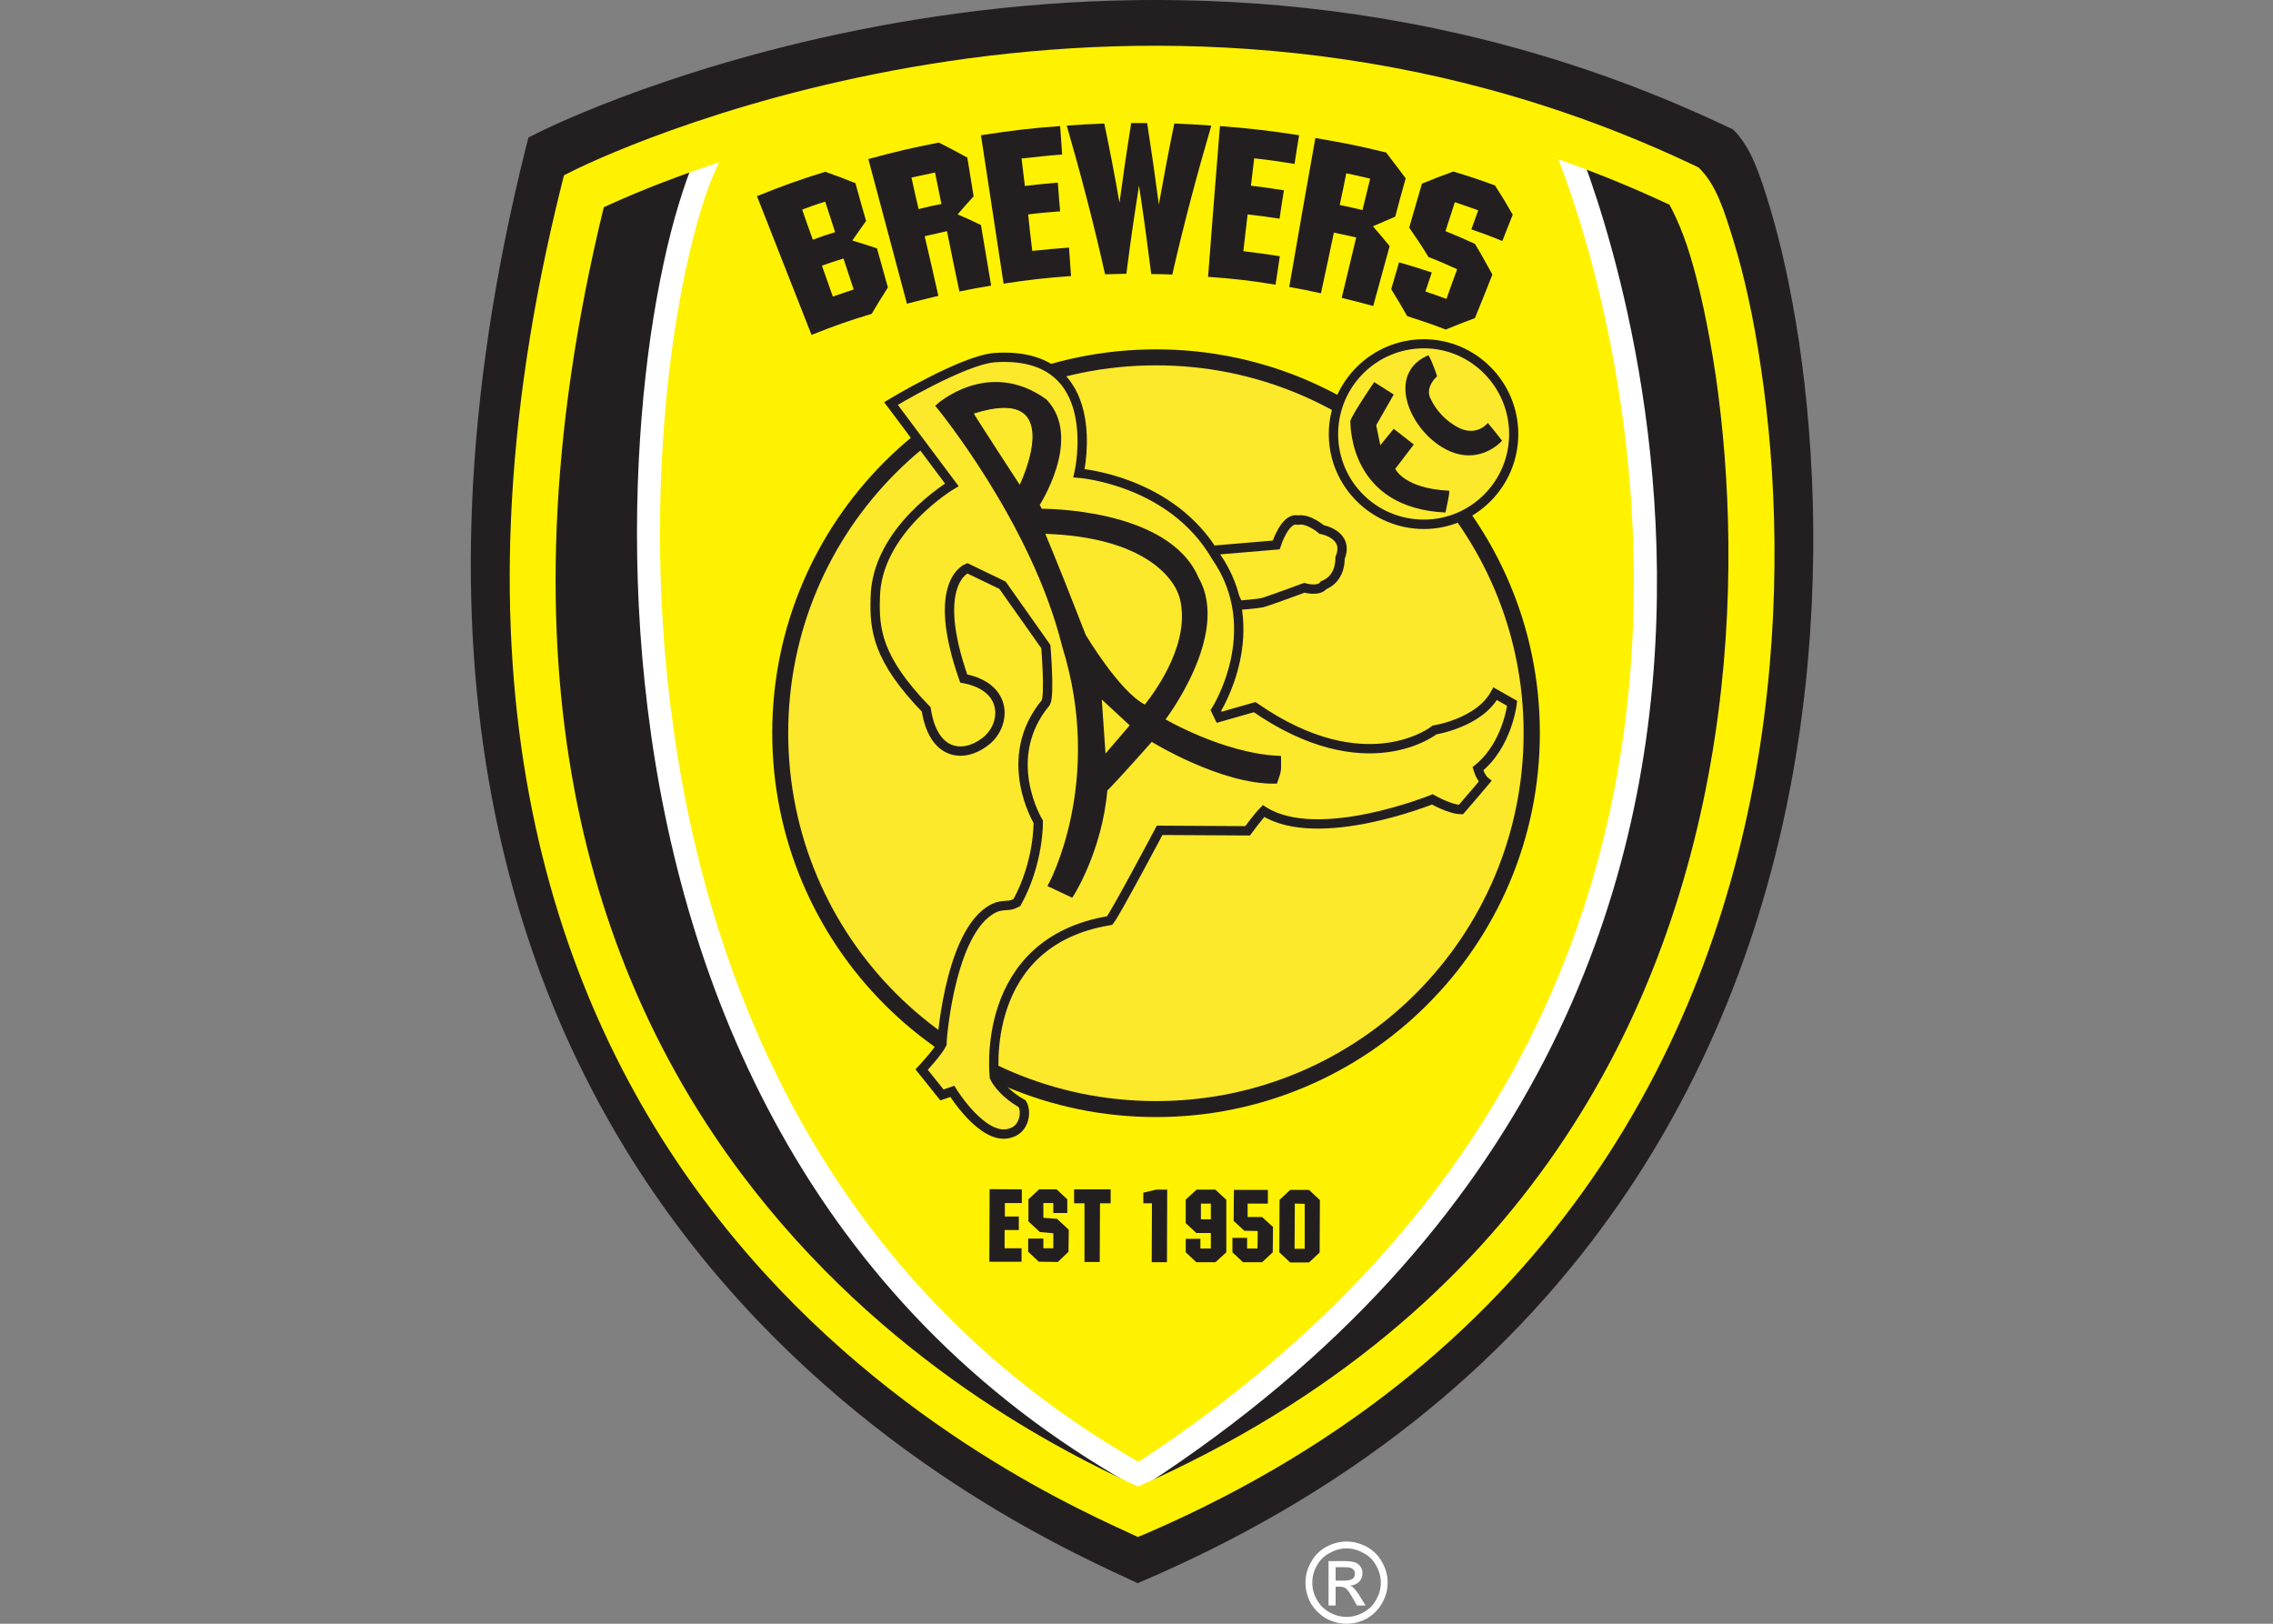 <?xml version="1.0" encoding="UTF-8"?>
<svg xmlns="http://www.w3.org/2000/svg" xmlns:xlink="http://www.w3.org/1999/xlink" width="35pt" height="25pt" viewBox="0 0 35 25" version="1.1">
<rect x="0" y="0" width="35" height="25" fill="#808080" stroke="none"/>
<defs>
<clipPath id="clip1">
  <path d="M 7 0 L 27.922 0 L 27.922 24 L 7 24 Z M 7 0 "/>
</clipPath>
<clipPath id="clip2">
  <path d="M 9 0 L 26 0 L 26 24 L 9 24 Z M 9 0 "/>
</clipPath>
<clipPath id="clip3">
  <path d="M 17.52 23.961 C 15.352 22.961 4.57 17.945 8.457 2.375 C 9.289 1.965 17.703 -1.863 26.457 2.301 C 27.434 3.367 30.742 18.238 17.52 23.961 "/>
</clipPath>
<clipPath id="clip4">
  <path d="M 7 0 L 27.922 0 L 27.922 24 L 7 24 Z M 7 0 "/>
</clipPath>
<clipPath id="clip5">
  <path d="M 17.52 23.961 C 15.352 22.961 4.57 17.945 8.457 2.375 C 9.289 1.965 17.703 -1.863 26.457 2.301 C 27.434 3.367 30.742 18.238 17.52 23.961 "/>
</clipPath>
<clipPath id="clip6">
  <path d="M 7 0 L 27.922 0 L 27.922 25 L 7 25 Z M 7 0 "/>
</clipPath>
<clipPath id="clip7">
  <path d="M 9 1 L 26 1 L 26 23 L 9 23 Z M 9 1 "/>
</clipPath>
<clipPath id="clip8">
  <path d="M 17.523 23.281 C 15.48 22.336 5.324 17.613 8.988 2.941 C 9.77 2.555 17.699 -1.055 25.945 2.871 C 26.863 3.879 29.98 17.887 17.523 23.281 "/>
</clipPath>
</defs>
<g id="surface1">
<g clip-path="url(#clip1)" clip-rule="nonzero">
<path style=" stroke:none;fill-rule:nonzero;fill:rgb(13.725%,12.157%,12.549%);fill-opacity:1;" d="M 17.52 23.961 C 15.352 22.961 4.57 17.945 8.457 2.375 C 9.289 1.965 17.703 -1.863 26.457 2.301 C 27.434 3.367 30.742 18.238 17.52 23.961 "/>
</g>
<g clip-path="url(#clip2)" clip-rule="nonzero">
<g clip-path="url(#clip3)" clip-rule="nonzero">
<path style=" stroke:none;fill-rule:nonzero;fill:rgb(100%,94.902%,0%);fill-opacity:1;" d="M 17.535 23.367 C 30.277 15.09 24.52 1.676 24.488 1.602 C 24.488 1.602 17.582 -0.809 10.691 1.504 C 9.414 3.094 7.023 17.449 17.535 23.367 "/>
</g>
</g>
<g clip-path="url(#clip4)" clip-rule="nonzero">
<g clip-path="url(#clip5)" clip-rule="nonzero">
<path style="fill:none;stroke-width:2.64;stroke-linecap:butt;stroke-linejoin:miter;stroke:rgb(13.725%,12.157%,12.549%);stroke-opacity:1;stroke-miterlimit:4;" d="M -0.004 0.006 C 89.641 58.24 49.133 152.612 48.913 153.134 C 48.913 153.134 0.326 170.091 -48.152 153.822 C -57.139 142.636 -73.958 41.641 -0.004 0.006 Z M -0.004 0.006 " transform="matrix(0.142,0,0,-0.142,17.536,23.368)"/>
</g>
</g>
<g clip-path="url(#clip6)" clip-rule="nonzero">
<path style=" stroke:none;fill-rule:nonzero;fill:rgb(13.725%,12.157%,12.549%);fill-opacity:1;" d="M 17.516 24.375 L 17.367 24.305 C 16.277 23.801 12.961 22.266 10.418 18.855 C 7.879 15.449 6.129 10.156 8.094 2.285 L 8.137 2.117 L 8.293 2.039 C 8.742 1.816 11.078 0.746 14.434 0.25 C 17.789 -0.246 22.16 -0.16 26.617 1.961 L 26.684 1.992 L 26.734 2.043 C 26.965 2.301 27.09 2.652 27.254 3.195 C 27.418 3.738 27.578 4.441 27.703 5.273 C 27.949 6.941 28.043 9.117 27.684 11.445 C 26.969 16.098 24.402 21.395 17.672 24.309 Z M 17.52 23.543 C 23.895 20.723 26.258 15.77 26.941 11.328 C 27.289 9.09 27.195 6.984 26.961 5.387 C 26.844 4.586 26.691 3.91 26.539 3.414 C 26.402 2.965 26.25 2.672 26.211 2.602 C 21.945 0.598 17.766 0.516 14.539 0.992 C 11.504 1.441 9.375 2.359 8.789 2.637 C 6.938 10.23 8.617 15.191 11.02 18.41 C 13.355 21.543 16.344 22.996 17.52 23.543 Z M 17.52 23.543 "/>
</g>
<path style=" stroke:none;fill-rule:nonzero;fill:rgb(13.725%,12.157%,12.549%);fill-opacity:1;" d="M 17.523 23.281 C 15.48 22.336 5.324 17.609 8.988 2.941 C 9.77 2.555 17.699 -1.055 25.945 2.871 C 26.863 3.879 29.98 17.887 17.523 23.281 "/>
<g clip-path="url(#clip7)" clip-rule="nonzero">
<g clip-path="url(#clip8)" clip-rule="nonzero">
<path style=" stroke:none;fill-rule:nonzero;fill:rgb(100%,94.902%,0%);fill-opacity:1;" d="M 17.535 22.719 C 29.543 14.922 24.121 2.281 24.09 2.215 C 24.09 2.215 17.582 -0.059 11.09 2.121 C 9.887 3.621 7.633 17.145 17.535 22.719 "/>
<path style=" stroke:none;fill-rule:nonzero;fill:rgb(100%,100%,100%);fill-opacity:1;" d="M 17.543 22.926 L 17.449 22.875 C 12.438 20.055 10.5 15.215 9.973 10.914 C 9.707 8.762 9.793 6.742 10.02 5.16 C 10.137 4.371 10.285 3.688 10.449 3.152 C 10.609 2.621 10.77 2.234 10.953 2.008 L 10.984 1.969 L 11.035 1.949 C 17.594 -0.25 24.152 2.047 24.152 2.047 L 24.223 2.074 L 24.254 2.145 C 24.277 2.199 25.648 5.387 25.504 9.574 C 25.363 13.758 23.684 18.938 17.633 22.867 Z M 17.531 22.508 C 23.41 18.648 25.012 13.645 25.148 9.562 C 25.285 5.598 24.047 2.574 23.957 2.359 C 23.742 2.285 17.5 0.184 11.207 2.27 C 11.09 2.434 10.93 2.77 10.785 3.258 C 10.633 3.77 10.484 4.434 10.371 5.211 C 10.148 6.762 10.062 8.754 10.324 10.871 C 10.84 15.07 12.711 19.746 17.531 22.508 Z M 17.531 22.508 "/>
</g>
</g>
<path style=" stroke:none;fill-rule:nonzero;fill:rgb(100%,94.902%,0%);fill-opacity:1;" d="M 17.52 23.664 L 17.379 23.598 C 16.355 23.129 13.23 21.68 10.836 18.469 C 8.441 15.258 6.793 10.273 8.645 2.855 L 8.684 2.699 L 8.832 2.625 C 9.258 2.414 11.453 1.41 14.613 0.941 C 17.773 0.473 21.895 0.551 26.098 2.551 L 26.16 2.582 L 26.207 2.633 C 26.426 2.875 26.539 3.203 26.695 3.715 C 26.852 4.223 27.004 4.891 27.117 5.676 C 27.352 7.246 27.438 9.289 27.102 11.48 C 26.426 15.867 24.008 20.859 17.664 23.605 Z M 17.523 22.887 C 23.531 20.23 25.758 15.559 26.402 11.375 C 26.727 9.266 26.637 7.285 26.418 5.777 C 26.305 5.023 26.164 4.387 26.02 3.918 C 25.891 3.492 25.742 3.219 25.707 3.152 C 21.691 1.27 17.754 1.188 14.715 1.637 C 11.855 2.062 9.848 2.934 9.297 3.191 C 7.555 10.348 9.137 15.016 11.398 18.047 C 13.602 21 16.414 22.375 17.523 22.887 Z M 17.523 22.887 "/>
<path style=" stroke:none;fill-rule:nonzero;fill:rgb(13.725%,12.157%,12.549%);fill-opacity:1;" d="M 17.418 1.895 C 17.34 2.387 17.305 2.629 17.238 3.121 C 17.152 2.633 17.105 2.391 17.004 1.902 C 16.773 1.91 16.656 1.918 16.426 1.934 C 16.645 2.691 16.844 3.453 17.016 4.223 C 17.148 4.219 17.215 4.219 17.344 4.215 C 17.414 3.672 17.453 3.402 17.539 2.859 C 17.621 3.402 17.656 3.672 17.727 4.219 C 17.855 4.219 17.922 4.223 18.051 4.227 C 18.227 3.457 18.43 2.691 18.652 1.934 C 18.426 1.918 18.312 1.91 18.082 1.902 C 17.98 2.402 17.934 2.652 17.844 3.148 C 17.777 2.648 17.742 2.398 17.664 1.895 C 17.566 1.895 17.516 1.895 17.418 1.895 Z M 16.324 1.941 C 15.836 1.977 15.594 2.008 15.105 2.082 C 15.223 2.844 15.336 3.605 15.453 4.367 C 15.867 4.305 16.078 4.281 16.492 4.25 C 16.48 4.074 16.473 3.988 16.461 3.812 C 16.234 3.828 16.121 3.84 15.895 3.863 C 15.867 3.641 15.855 3.527 15.832 3.301 C 16.027 3.277 16.125 3.27 16.324 3.254 C 16.309 3.078 16.301 2.988 16.289 2.812 C 16.086 2.828 15.984 2.84 15.781 2.863 C 15.762 2.695 15.75 2.609 15.73 2.441 C 15.98 2.414 16.105 2.398 16.355 2.379 C 16.344 2.203 16.336 2.117 16.324 1.941 Z M 18.785 1.941 C 18.723 2.715 18.66 3.488 18.602 4.262 C 19.016 4.293 19.227 4.316 19.641 4.383 C 19.668 4.211 19.68 4.121 19.707 3.945 C 19.484 3.91 19.371 3.895 19.145 3.867 C 19.172 3.641 19.184 3.527 19.211 3.301 C 19.406 3.324 19.504 3.336 19.703 3.367 C 19.727 3.191 19.742 3.105 19.77 2.93 C 19.566 2.898 19.465 2.883 19.262 2.859 C 19.281 2.691 19.293 2.605 19.312 2.438 C 19.562 2.465 19.684 2.484 19.934 2.523 C 19.961 2.348 19.973 2.258 20.004 2.082 C 19.52 2.008 19.273 1.98 18.785 1.941 Z M 20.254 2.125 C 20.117 2.891 19.984 3.652 19.852 4.418 C 20.047 4.453 20.148 4.473 20.34 4.516 C 20.422 4.141 20.461 3.953 20.539 3.582 C 20.676 3.609 20.746 3.625 20.883 3.656 C 20.793 4.027 20.75 4.215 20.66 4.586 C 20.855 4.633 20.953 4.66 21.145 4.711 C 21.246 4.344 21.297 4.156 21.398 3.789 C 21.297 3.668 21.246 3.605 21.141 3.484 C 21.277 3.426 21.344 3.395 21.484 3.336 C 21.547 3.098 21.578 2.98 21.645 2.746 C 21.527 2.586 21.465 2.508 21.344 2.348 C 20.91 2.242 20.691 2.199 20.254 2.125 Z M 14.457 2.195 C 14.02 2.281 13.801 2.332 13.371 2.449 C 13.57 3.191 13.766 3.934 13.965 4.676 C 14.16 4.625 14.258 4.602 14.449 4.555 C 14.367 4.188 14.324 4.004 14.238 3.637 C 14.375 3.605 14.445 3.59 14.582 3.559 C 14.656 3.93 14.695 4.117 14.773 4.488 C 14.965 4.449 15.062 4.43 15.262 4.398 C 15.199 4.023 15.168 3.836 15.105 3.465 C 14.965 3.395 14.891 3.363 14.746 3.301 C 14.844 3.188 14.891 3.133 14.992 3.023 C 14.953 2.785 14.934 2.664 14.895 2.426 C 14.723 2.332 14.633 2.285 14.457 2.195 Z M 22.379 2.641 C 22.184 2.711 22.086 2.75 21.895 2.828 C 21.816 3.098 21.777 3.234 21.699 3.504 C 21.824 3.684 21.883 3.773 21.996 3.957 C 22.176 4.027 22.262 4.066 22.438 4.145 C 22.371 4.328 22.336 4.418 22.273 4.602 C 22.145 4.555 22.078 4.531 21.949 4.488 C 21.988 4.371 22.008 4.312 22.047 4.195 C 21.848 4.129 21.746 4.098 21.543 4.039 C 21.496 4.203 21.469 4.285 21.422 4.453 C 21.523 4.617 21.574 4.699 21.668 4.867 C 21.91 4.945 22.027 4.984 22.262 5.074 C 22.441 5 22.531 4.965 22.711 4.898 C 22.82 4.629 22.875 4.496 22.98 4.227 C 22.875 4.039 22.824 3.941 22.711 3.754 C 22.531 3.672 22.441 3.633 22.258 3.559 C 22.316 3.383 22.344 3.293 22.402 3.113 C 22.547 3.16 22.617 3.188 22.762 3.238 C 22.719 3.355 22.699 3.414 22.656 3.531 C 22.848 3.598 22.945 3.633 23.133 3.711 C 23.199 3.547 23.23 3.465 23.293 3.305 C 23.188 3.121 23.133 3.031 23.02 2.855 C 22.766 2.762 22.637 2.719 22.379 2.641 Z M 12.707 2.645 C 12.281 2.777 12.07 2.855 11.656 3.02 C 11.934 3.73 12.215 4.441 12.496 5.156 C 12.863 5.012 13.047 4.945 13.422 4.832 C 13.52 4.668 13.57 4.586 13.672 4.426 C 13.605 4.184 13.57 4.062 13.504 3.824 C 13.352 3.773 13.277 3.75 13.125 3.703 C 13.207 3.582 13.25 3.523 13.336 3.402 C 13.27 3.168 13.234 3.051 13.172 2.82 C 12.988 2.746 12.895 2.711 12.707 2.645 Z M 14.398 2.656 C 14.438 2.848 14.457 2.945 14.496 3.141 C 14.355 3.168 14.285 3.184 14.145 3.219 C 14.098 3.023 14.078 2.93 14.035 2.734 C 14.18 2.703 14.254 2.688 14.398 2.656 Z M 20.73 2.668 C 20.879 2.699 20.949 2.715 21.098 2.75 C 21.051 2.945 21.027 3.039 20.98 3.234 C 20.84 3.199 20.77 3.188 20.629 3.156 C 20.672 2.961 20.691 2.863 20.73 2.668 Z M 12.707 3.105 C 12.77 3.293 12.797 3.387 12.859 3.574 C 12.719 3.617 12.652 3.641 12.516 3.691 C 12.449 3.504 12.414 3.41 12.352 3.227 C 12.492 3.176 12.562 3.148 12.707 3.105 Z M 12.988 3.98 C 13.051 4.172 13.082 4.266 13.145 4.457 C 13.016 4.5 12.953 4.523 12.824 4.566 C 12.758 4.379 12.723 4.281 12.656 4.09 C 12.789 4.043 12.855 4.023 12.988 3.98 Z M 15.238 18.309 L 15.234 19.426 L 15.73 19.426 L 15.73 19.219 L 15.469 19.219 L 15.469 18.938 L 15.688 18.938 L 15.688 18.73 L 15.473 18.73 L 15.473 18.523 L 15.734 18.523 L 15.734 18.312 Z M 16 18.312 L 15.836 18.465 L 15.836 18.805 L 16.012 18.969 L 16.219 18.988 L 16.219 19.219 L 16.066 19.219 L 16.066 19.07 L 15.832 19.07 L 15.832 19.273 L 15.996 19.426 L 16.289 19.43 L 16.453 19.273 L 16.457 18.934 L 16.277 18.766 L 16.066 18.75 L 16.066 18.523 L 16.219 18.523 L 16.219 18.676 L 16.434 18.676 L 16.434 18.465 L 16.27 18.312 Z M 16.539 18.312 L 16.539 18.527 L 16.699 18.527 L 16.699 19.43 L 16.934 19.43 L 16.938 18.527 L 17.102 18.527 L 17.102 18.312 Z M 17.805 18.316 L 17.605 18.363 L 17.605 18.527 L 17.738 18.527 L 17.734 19.434 L 17.969 19.434 L 17.973 18.316 Z M 18.426 18.316 L 18.258 18.469 L 18.258 18.832 L 18.422 18.984 L 18.645 18.984 L 18.645 19.223 L 18.484 19.223 L 18.484 19.074 L 18.258 19.074 L 18.258 19.281 L 18.422 19.434 L 18.715 19.434 L 18.883 19.281 L 18.883 18.473 L 18.715 18.316 Z M 19 18.32 L 18.996 18.797 L 19.16 18.949 L 19.367 18.953 L 19.363 19.223 L 19.203 19.223 L 19.203 19.059 L 18.977 19.059 L 18.977 19.281 L 19.141 19.434 L 19.434 19.434 L 19.598 19.281 L 19.602 18.891 L 19.434 18.738 L 19.211 18.738 L 19.211 18.531 L 19.523 18.531 L 19.523 18.32 Z M 19.867 18.32 L 19.703 18.473 L 19.699 19.281 L 19.867 19.438 L 20.156 19.438 L 20.32 19.285 L 20.324 18.477 L 20.156 18.32 Z M 18.492 18.531 L 18.645 18.531 L 18.645 18.773 L 18.492 18.773 Z M 19.938 18.531 L 20.09 18.535 L 20.09 19.227 L 19.934 19.227 Z M 19.938 18.531 "/>
<path style=" stroke:none;fill-rule:nonzero;fill:rgb(99.216%,91.373%,16.863%);fill-opacity:1;" d="M 23.586 11.285 C 23.586 14.484 20.996 17.074 17.801 17.074 C 14.602 17.074 12.012 14.484 12.012 11.285 C 12.012 8.09 14.602 5.5 17.801 5.5 C 20.996 5.5 23.586 8.09 23.586 11.285 "/>
<path style=" stroke:none;fill-rule:nonzero;fill:rgb(13.725%,12.157%,12.549%);fill-opacity:1;" d="M 17.801 17.199 C 14.535 17.199 11.891 14.551 11.891 11.285 C 11.891 8.023 14.535 5.379 17.801 5.379 C 21.062 5.379 23.711 8.023 23.711 11.285 C 23.711 14.551 21.062 17.199 17.801 17.199 Z M 17.801 16.953 C 20.93 16.953 23.461 14.418 23.461 11.285 C 23.461 8.156 20.93 5.625 17.801 5.625 C 14.668 5.625 12.137 8.156 12.137 11.285 C 12.137 14.418 14.668 16.953 17.801 16.953 Z M 17.801 16.953 "/>
<path style=" stroke:none;fill-rule:nonzero;fill:rgb(99.216%,91.373%,16.863%);fill-opacity:1;" d="M 18.637 8.477 L 19.652 8.391 C 19.652 8.391 19.789 7.957 19.984 8.008 C 20.152 7.977 20.352 8.152 20.352 8.152 C 20.352 8.152 20.785 8.227 20.637 8.59 C 20.637 8.859 20.484 8.973 20.383 9.012 C 20.305 9.117 20.086 9.051 20.086 9.051 C 20.086 9.051 19.539 9.254 19.434 9.281 C 19.367 9.297 19.074 9.32 19.074 9.32 L 18.637 8.477 "/>
<path style="fill:none;stroke-width:1.012;stroke-linecap:butt;stroke-linejoin:miter;stroke:rgb(13.725%,12.157%,12.549%);stroke-opacity:1;stroke-miterlimit:4;" d="M -0.002 -0.009 L 7.143 0.595 C 7.143 0.595 8.105 3.646 9.479 3.288 C 10.661 3.508 12.062 2.272 12.062 2.272 C 12.062 2.272 15.113 1.749 14.068 -0.806 C 14.068 -2.703 12.996 -3.5 12.282 -3.774 C 11.732 -4.516 10.193 -4.049 10.193 -4.049 C 10.193 -4.049 6.346 -5.478 5.604 -5.671 C 5.137 -5.78 3.076 -5.945 3.076 -5.945 Z M -0.002 -0.009 " transform="matrix(0.142,0,0,-0.142,18.637,8.475)"/>
<path style=" stroke:none;fill-rule:nonzero;fill:rgb(99.216%,91.373%,16.863%);fill-opacity:1;" d="M 14.656 7.465 L 13.719 6.211 C 13.719 6.211 14.824 5.543 15.316 5.504 C 17.055 5.387 16.617 7.285 16.617 7.285 C 16.617 7.285 18.043 7.391 18.727 8.566 C 19.52 9.707 18.727 10.941 18.727 10.941 L 18.777 11.047 C 18.777 11.047 19.199 10.926 19.324 10.891 C 21.047 12.086 22.098 11.242 22.098 11.242 C 22.098 11.242 22.785 11.137 23.031 10.684 C 23.191 10.773 23.293 10.832 23.293 10.832 C 23.293 10.832 23.223 11.473 22.766 11.84 C 22.809 11.984 22.875 12.035 22.875 12.035 C 22.875 12.035 22.648 12.305 22.504 12.469 C 22.336 12.469 22.062 12.312 22.062 12.312 C 22.062 12.312 20.301 13.027 19.461 12.492 C 19.379 12.574 19.215 12.797 19.215 12.797 L 17.859 12.789 C 17.859 12.789 17.18 14.07 17.09 14.18 C 15.062 14.512 15.312 16.594 15.312 16.594 C 15.312 16.594 15.406 16.812 15.742 17.004 C 15.812 17.121 15.781 17.398 15.551 17.457 C 15.137 17.582 14.664 16.812 14.664 16.812 L 14.504 16.867 L 14.191 16.477 C 14.191 16.477 14.441 16.211 14.504 16.082 C 14.504 15.961 14.652 14.207 15.367 13.965 C 15.531 13.93 15.531 13.969 15.66 13.902 C 16.004 13.277 15.988 12.656 15.988 12.656 C 15.988 12.656 15.391 11.68 16.105 10.82 C 16.168 10.703 16.105 9.957 16.105 9.957 L 15.438 9.012 L 14.895 8.75 C 14.895 8.75 14.316 8.961 14.84 10.449 C 15.551 10.582 15.496 11.195 15.156 11.434 C 14.84 11.672 14.371 11.645 14.262 10.926 C 13.504 10.145 13.461 9.691 13.477 9.203 C 13.492 8.156 14.656 7.465 14.656 7.465 "/>
<path style="fill:none;stroke-width:1.012;stroke-linecap:butt;stroke-linejoin:miter;stroke:rgb(13.725%,12.157%,12.549%);stroke-opacity:1;stroke-miterlimit:4;" d="M -0.006 -0.008 L -6.602 8.814 C -6.602 8.814 1.175 13.513 4.638 13.788 C 16.868 14.613 13.79 1.257 13.79 1.257 C 13.79 1.257 23.82 0.515 28.63 -7.757 C 34.208 -15.782 28.63 -24.466 28.63 -24.466 L 28.987 -25.208 C 28.987 -25.208 31.955 -24.356 32.834 -24.109 C 44.954 -32.518 52.346 -26.582 52.346 -26.582 C 52.346 -26.582 57.183 -25.84 58.915 -22.653 C 60.041 -23.285 60.756 -23.697 60.756 -23.697 C 60.756 -23.697 60.261 -28.204 57.046 -30.787 C 57.348 -31.804 57.815 -32.161 57.815 -32.161 C 57.815 -32.161 56.221 -34.057 55.205 -35.212 C 54.023 -35.212 52.099 -34.112 52.099 -34.112 C 52.099 -34.112 39.705 -39.142 33.796 -35.377 C 33.219 -35.954 32.065 -37.52 32.065 -37.52 L 22.529 -37.465 C 22.529 -37.465 17.747 -46.479 17.115 -47.249 C 2.852 -49.585 4.611 -64.232 4.611 -64.232 C 4.611 -64.232 5.27 -65.771 7.634 -67.118 C 8.128 -67.942 7.908 -69.894 6.287 -70.306 C 3.374 -71.185 0.049 -65.771 0.049 -65.771 L -1.078 -66.156 L -3.277 -63.408 C -3.277 -63.408 -1.518 -61.539 -1.078 -60.632 C -1.078 -59.78 -0.034 -47.441 4.995 -45.737 C 6.15 -45.49 6.15 -45.765 7.057 -45.297 C 9.475 -40.9 9.365 -36.531 9.365 -36.531 C 9.365 -36.531 5.16 -29.66 10.189 -23.614 C 10.629 -22.79 10.189 -17.541 10.189 -17.541 L 5.49 -10.89 L 1.67 -9.049 C 1.67 -9.049 -2.397 -10.533 1.285 -21.004 C 6.287 -21.938 5.902 -26.253 3.511 -27.929 C 1.285 -29.605 -2.012 -29.413 -2.782 -24.356 C -8.113 -18.86 -8.416 -15.672 -8.306 -12.237 C -8.196 -4.872 -0.006 -0.008 -0.006 -0.008 Z M -0.006 -0.008 " transform="matrix(0.142,0,0,-0.142,14.657,7.464)"/>
<path style="fill-rule:nonzero;fill:rgb(13.725%,12.157%,12.549%);fill-opacity:1;stroke-width:0.404;stroke-linecap:butt;stroke-linejoin:miter;stroke:rgb(13.725%,12.157%,12.549%);stroke-opacity:1;stroke-miterlimit:4;" d="M -0.005 0.01 L -2.341 1.109 C -2.341 1.109 3.788 12.267 -0.829 27.052 C -4.155 40.518 -14.515 53.077 -14.515 53.077 C -14.515 53.077 -9.019 58.079 -2.863 53.627 C 1.012 49.56 -3.687 42.359 -3.687 42.359 L -3.358 41.727 C -3.358 41.727 10.411 41.892 13.599 34.335 C 17.061 28.289 9.889 19.027 9.889 19.027 C 9.889 19.027 16.319 15.207 22.503 14.933 C 22.503 13.586 22.613 13.696 22.118 12.322 C 16.209 12.212 8.652 16.911 8.652 16.911 C 8.652 16.911 4.942 12.707 3.678 11.47 C 3.101 4.792 -0.005 0.01 -0.005 0.01 Z M -0.005 0.01 " transform="matrix(0.142,0,0,-0.142,16.501,13.787)"/>
<path style=" stroke:none;fill-rule:nonzero;fill:rgb(99.216%,91.373%,16.863%);fill-opacity:1;" d="M 15.445 6.273 C 15.324 6.277 15.172 6.305 14.984 6.363 C 15.035 6.457 15.703 7.477 15.703 7.477 C 15.703 7.477 16.301 6.258 15.445 6.273 Z M 16.098 8.219 C 16.094 8.23 16.172 8.371 16.719 9.777 C 16.719 9.777 17.238 10.648 17.629 10.848 C 17.824 10.598 18.34 9.871 18.164 9.203 C 18.07 8.867 17.574 8.27 16.098 8.219 Z M 16.965 10.77 L 17.023 11.602 L 17.395 11.168 Z M 16.965 10.77 "/>
<path style="fill:none;stroke-width:0.101;stroke-linecap:butt;stroke-linejoin:miter;stroke:rgb(13.725%,12.157%,12.549%);stroke-opacity:1;stroke-miterlimit:4;" d="M 0.004 0.013 C 10.557 3.394 5.061 -7.846 5.061 -7.846 C 5.061 -7.846 0.361 -0.646 0.004 0.013 Z M 0.004 0.013 " transform="matrix(0.142,0,0,-0.142,14.984,6.365)"/>
<path style=" stroke:none;fill-rule:nonzero;fill:rgb(99.216%,91.373%,16.863%);fill-opacity:1;" d="M 23.309 6.684 C 23.309 7.449 22.688 8.07 21.926 8.07 C 21.156 8.07 20.535 7.449 20.535 6.684 C 20.535 5.918 21.156 5.293 21.926 5.293 C 22.688 5.293 23.309 5.918 23.309 6.684 "/>
<path style=" stroke:none;fill-rule:nonzero;fill:rgb(13.725%,12.157%,12.549%);fill-opacity:1;" d="M 21.926 8.145 C 21.117 8.145 20.461 7.488 20.461 6.684 C 20.461 5.879 21.117 5.223 21.926 5.223 C 22.727 5.223 23.379 5.879 23.379 6.684 C 23.379 7.488 22.727 8.145 21.926 8.145 Z M 21.926 8 C 22.648 8 23.238 7.41 23.238 6.684 C 23.238 5.957 22.648 5.363 21.926 5.363 C 21.191 5.363 20.605 5.957 20.605 6.684 C 20.605 7.41 21.191 8 21.926 8 Z M 21.926 8 "/>
<path style=" stroke:none;fill-rule:nonzero;fill:rgb(13.725%,12.157%,12.549%);fill-opacity:1;" d="M 21.996 5.469 C 21.168 5.82 21.949 7.086 22.684 7.008 C 22.969 6.977 23.129 6.785 23.129 6.785 C 23.129 6.785 23.059 6.691 22.91 6.512 C 22.727 6.719 22.488 6.598 22.488 6.598 C 22.488 6.598 22.195 6.48 22.035 6.152 C 21.926 5.965 22.129 5.793 22.129 5.793 C 22.129 5.793 22.059 5.574 21.996 5.469 Z M 21.16 5.883 C 21.16 5.883 20.828 6.367 20.793 6.48 C 20.793 6.609 20.816 7.824 22.258 7.891 C 22.289 7.734 22.328 7.582 22.312 7.555 C 21.621 7.523 21.484 7.219 21.484 7.219 L 21.77 6.844 L 21.461 6.602 L 21.254 6.855 L 21.191 6.547 L 21.461 6.074 Z M 21.16 5.883 "/>
<path style=" stroke:none;fill-rule:nonzero;fill:rgb(100%,100%,100%);fill-opacity:1;" d="M 20.566 24.336 L 20.699 24.336 C 20.762 24.336 20.809 24.324 20.832 24.305 C 20.855 24.285 20.863 24.262 20.863 24.23 C 20.863 24.211 20.859 24.191 20.848 24.176 C 20.836 24.16 20.82 24.148 20.801 24.141 C 20.781 24.133 20.746 24.129 20.691 24.129 L 20.566 24.129 Z M 20.457 24.719 L 20.457 24.035 L 20.691 24.035 C 20.77 24.035 20.828 24.043 20.863 24.055 C 20.898 24.066 20.93 24.09 20.949 24.121 C 20.973 24.152 20.98 24.188 20.98 24.223 C 20.98 24.27 20.965 24.312 20.93 24.352 C 20.895 24.387 20.848 24.41 20.785 24.414 C 20.812 24.422 20.832 24.434 20.844 24.449 C 20.871 24.477 20.906 24.52 20.945 24.586 L 21.027 24.719 L 20.895 24.719 L 20.832 24.609 C 20.785 24.527 20.75 24.473 20.719 24.453 C 20.699 24.438 20.668 24.43 20.633 24.43 L 20.566 24.43 L 20.566 24.719 Z M 20.734 23.84 C 20.645 23.84 20.559 23.863 20.477 23.91 C 20.391 23.953 20.324 24.02 20.277 24.105 C 20.23 24.188 20.207 24.277 20.207 24.367 C 20.207 24.461 20.23 24.547 20.277 24.629 C 20.324 24.715 20.387 24.777 20.473 24.824 C 20.555 24.871 20.645 24.895 20.734 24.895 C 20.824 24.895 20.914 24.871 20.996 24.824 C 21.082 24.777 21.145 24.715 21.191 24.629 C 21.238 24.547 21.262 24.461 21.262 24.367 C 21.262 24.277 21.238 24.188 21.191 24.105 C 21.145 24.02 21.078 23.953 20.992 23.91 C 20.91 23.863 20.824 23.84 20.734 23.84 Z M 20.734 23.734 C 20.84 23.734 20.945 23.762 21.047 23.816 C 21.145 23.871 21.227 23.949 21.281 24.051 C 21.34 24.152 21.367 24.258 21.367 24.367 C 21.367 24.477 21.34 24.582 21.281 24.684 C 21.227 24.781 21.148 24.859 21.051 24.918 C 20.949 24.973 20.844 25 20.734 25 C 20.625 25 20.52 24.973 20.418 24.918 C 20.32 24.859 20.242 24.781 20.184 24.684 C 20.129 24.582 20.102 24.477 20.102 24.367 C 20.102 24.258 20.129 24.152 20.188 24.051 C 20.242 23.949 20.324 23.871 20.422 23.816 C 20.523 23.762 20.629 23.734 20.734 23.734 "/>
</g>
</svg>
